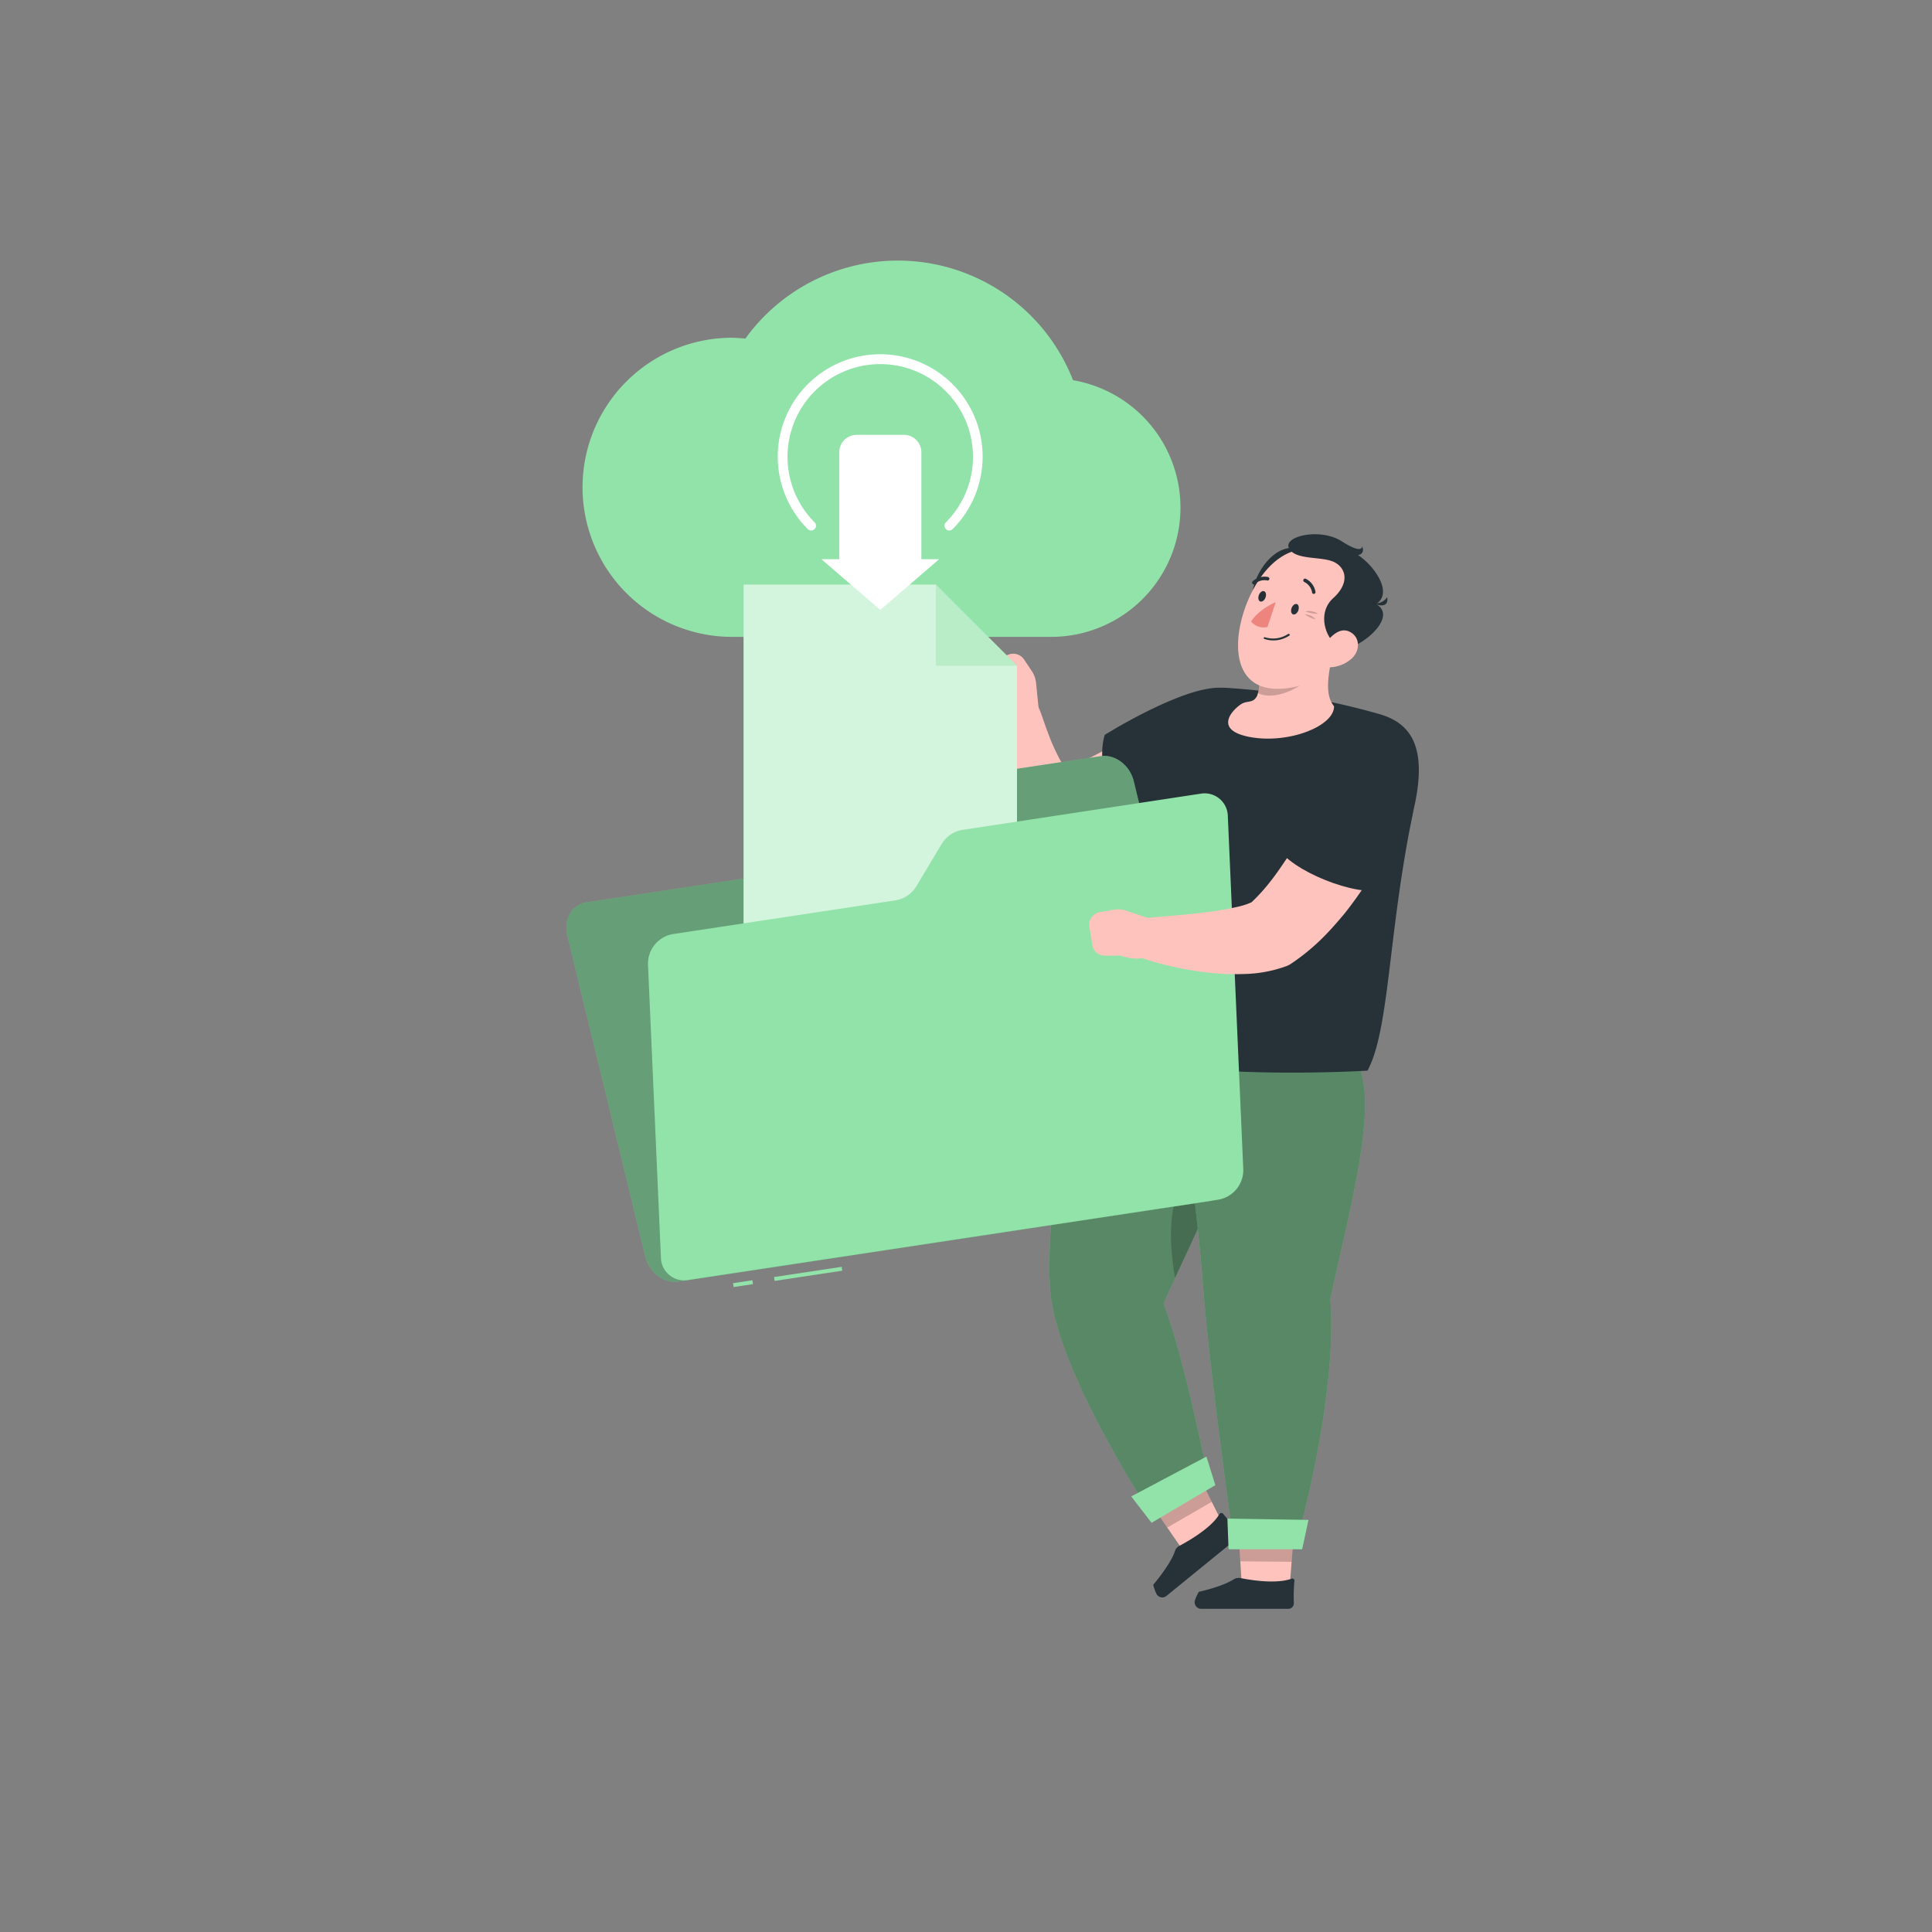 <svg xmlns="http://www.w3.org/2000/svg" viewBox="0 0 500 500"><rect x="0" y="0" width="500" height="500" fill="#808080" stroke="none"/><g id="freepik--Character--inject-36"><polygon points="296.58 387.31 309.26 379.99 317 395.48 306.41 401.62 296.58 387.31" style="fill:#ffc3bd"></polygon><polygon points="296.59 387.31 309.27 379.99 313.6 388.67 302.09 395.33 296.59 387.31" style="opacity:0.2"></polygon><path d="M301.14,337.35c9-20.8,23.77-45,17.71-67.28l-40.36-6.38s-8.34,49.86-6.69,70.31c1.72,21.26,26.82,59,26.82,59l14.45-8.48S306.79,352.26,301.14,337.35Z" style="fill:#92E3A9"></path><g style="opacity:0.4"><path d="M301.14,337.35c9-20.8,23.77-45,17.71-67.28l-40.36-6.38s-8.34,49.86-6.69,70.31c1.72,21.26,26.82,59,26.82,59l14.45-8.48S306.79,352.26,301.14,337.35Z"></path></g><polygon points="314.53 384.35 298.02 394.1 292.76 387.27 312.22 376.96 314.53 384.35" style="fill:#92E3A9"></polygon><path d="M304.09,330.78c4.86-10.53,10.46-21.75,13.63-33C308.19,299.38,300.11,307.12,304.09,330.78Z" style="opacity:0.2"></path><path d="M316.58,391.81a.6.6,0,0,0-1,.05c-2.08,3.57-8.07,7-10.39,8.22a2.38,2.38,0,0,0-1.13,1.37c-1.13,3.48-5.6,8.68-5.6,8.68a11,11,0,0,0,.81,2.32,1.7,1.7,0,0,0,2.59.59l18.41-15a1.42,1.42,0,0,0,.1-2.13A41.22,41.22,0,0,1,316.58,391.81Z" style="fill:#263238"></path><polygon points="320.39 394.37 335.02 394.51 333.69 411.79 321.46 411.69 320.39 394.37" style="fill:#ffc3bd"></polygon><path d="M335,409.13a.54.54,0,0,0-.73-.57c-4,1.46-10.71.35-13.24-.16a2.45,2.45,0,0,0-1.77.35c-3.24,2-9,3.2-9,3.2a12.58,12.58,0,0,0-1,2.19,1.69,1.69,0,0,0,1.6,2.22l22.56,0a1.43,1.43,0,0,0,1.43-1.48A40.62,40.62,0,0,1,335,409.13Z" style="fill:#263238"></path><polygon points="320.39 394.38 335.03 394.51 334.28 404.19 320.99 404.07 320.39 394.38" style="opacity:0.2"></polygon><path d="M344.29,336.16c4.56-21.73,12.77-50,7-61.2L304,267.64s5.87,45,7.42,65.91c1.61,21.77,8,66.76,8,66.76l15.83,0S346.3,362.08,344.29,336.16Z" style="fill:#92E3A9"></path><path d="M344.29,336.16c4.56-21.73,12.77-50,7-61.2L304,267.64s5.87,45,7.42,65.91c1.61,21.77,8,66.76,8,66.76l15.83,0S346.3,362.08,344.29,336.16Z" style="opacity:0.4"></path><polygon points="337 400.95 317.95 400.95 317.65 393.01 338.64 393.35 337 400.95" style="fill:#92E3A9"></polygon><path d="M316.5,199l-1.2,1-1.12.88c-.75.57-1.5,1.11-2.26,1.66-1.5,1.09-3.05,2.1-4.6,3.12a107.91,107.91,0,0,1-9.75,5.56,80.26,80.26,0,0,1-10.7,4.52,52.18,52.18,0,0,1-12.25,2.72l-.81.08a8.19,8.19,0,0,1-5.79-1.66,22.69,22.69,0,0,1-6.68-8.5,26.25,26.25,0,0,1-1.6-4.26,36.25,36.25,0,0,1-1-4.11q-.31-2-.48-4c-.09-1.31-.11-2.61-.11-3.9s.1-2.56.21-3.82l.23-1.91.33-2a5.2,5.2,0,0,1,9.91-1.2l.42,1c.15.37.33.94.51,1.42l.52,1.49c.34,1,.72,2,1.09,3a51.71,51.71,0,0,0,2.39,5.44,21.28,21.28,0,0,0,2.69,4.21,4.86,4.86,0,0,0,2.23,1.71l-6.6-1.59a43.22,43.22,0,0,0,7.66-2.65c1.33-.58,2.67-1.25,4-1.95s2.7-1.42,4-2.2c2.68-1.56,5.38-3.22,8-5,1.33-.87,2.64-1.78,3.95-2.67l1.94-1.37,1.79-1.27.41-.29A10.41,10.41,0,0,1,316.5,199Z" style="fill:#ffc3bd"></path><path d="M268.85,183.94l-5.17,3.37c-6.33,1.39-6.71-7.06-6.71-7.06l-1.82-4a3.27,3.27,0,0,1,1.41-4l3.59-2.38a3.41,3.41,0,0,1,4.72.59l2.14,3.18a6.83,6.83,0,0,1,1.12,3.09Z" style="fill:#ffc3bd"></path><path d="M316.16,178c-9.9-.59-30.25,12.18-30.25,12.18-2.34,7.46,1.74,21.6,7.71,25.1,0,0,15.15-6.51,22.27-12.84C324.51,194.81,336.19,179.2,316.16,178Z" style="fill:#263238"></path><path d="M317.08,178a185.35,185.35,0,0,1,40.13,6.87c7.55,2.28,12.25,7.93,8.87,23.59-6.86,31.77-6.3,57.72-12.17,68.62,0,0-68.68,4.24-77.87-11.6,1.86-39.23,20.66-69.12,29-81.48A13.7,13.7,0,0,1,317.08,178Z" style="fill:#263238"></path><path d="M321,182.37c1.77-1.27,3.24-.15,4.34-2.3a7.92,7.92,0,0,0,0-5.35l19.84-7.05c-1.4,6.68-2.5,12,.07,15.1.09,5.15-11.82,9.86-21.88,7.95C314.44,189,318.42,184.2,321,182.37Z" style="fill:#ffc3bd"></path><path d="M325.45,175.33l15-1.38c-4.54,5.18-11.61,7.31-14.93,5.37A8,8,0,0,0,325.45,175.33Z" style="opacity:0.2"></path><path d="M324,156.53c-.79-7.69,6.7-17.42,13-14.06S324,156.53,324,156.53Z" style="fill:#263238"></path><path d="M350.41,160.92c-4,8.75-6.86,14.62-13.51,16.42-13.2,3.59-17.55-3.66-16.28-13.46,1.15-8.81,7.45-21.66,17.58-21.8A13.26,13.26,0,0,1,350.41,160.92Z" style="fill:#ffc3bd"></path><path d="M348.12,167.93c-4.53-.65-7.85-8.83-3.11-13.11s3.11-8.38-.33-9.6-9.69-.34-11.12-3.4,8.1-5.28,13.63-1.76,5.25,1.39,5.25,1.39a1.33,1.33,0,0,1-1,2.18c4.35,2.89,9.17,9.85,4.68,12.7C361.74,159.52,353,167.08,348.12,167.93Z" style="fill:#263238"></path><path d="M354.69,155.85a3.48,3.48,0,0,0,4.3-1.3S359.94,158.27,354.69,155.85Z" style="fill:#263238"></path><path d="M332.49,165.13a7.8,7.8,0,0,0,1.23-.66.23.23,0,0,0,0-.33.28.28,0,0,0-.36-.07,7,7,0,0,1-6,.85.23.23,0,1,0-.17.43A7.3,7.3,0,0,0,332.49,165.13Z" style="fill:#263238"></path><path d="M337.82,158.23a4.35,4.35,0,0,1,3.26.61A8.63,8.63,0,0,1,337.82,158.23Z" style="opacity:0.2"></path><path d="M337.73,159a3.56,3.56,0,0,1,2.72,1.27A7.09,7.09,0,0,1,337.73,159Z" style="opacity:0.2"></path><path d="M349.85,170.4a9,9,0,0,1-6.57,2.29c-3.2-.22-2.78-2.74-1-5.2,1.58-2.23,4.17-5.4,7-4S352,168.41,349.85,170.4Z" style="fill:#ffc3bd"></path><path d="M336,158c-.28.73-.9,1.17-1.37,1s-.64-.93-.36-1.66.89-1.17,1.37-1S336.24,157.22,336,158Z" style="fill:#263238"></path><path d="M327.51,154.66c-.27.73-.89,1.17-1.36,1s-.64-.93-.36-1.66.89-1.17,1.36-1S327.79,153.93,327.51,154.66Z" style="fill:#263238"></path><path d="M330.15,155.85l-2.13,6.4a4.15,4.15,0,0,1-4.24-1.41C325.9,157.55,330.15,155.85,330.15,155.85Z" style="fill:#ed847e"></path><path d="M339.85,153.69a.36.36,0,0,0,.23,0,.46.46,0,0,0,.36-.54,4.61,4.61,0,0,0-2.52-3.37.45.45,0,0,0-.6.25.47.47,0,0,0,.25.6h0a3.67,3.67,0,0,1,2,2.69A.46.46,0,0,0,339.85,153.69Z" style="fill:#263238"></path><path d="M324.34,151.24a.44.44,0,0,0,.42-.1,3.62,3.62,0,0,1,3.18-.92.45.45,0,0,0,.56-.32.46.46,0,0,0-.32-.57,4.56,4.56,0,0,0-4,1.12.46.46,0,0,0,0,.65A.44.44,0,0,0,324.34,151.24Z" style="fill:#263238"></path><path d="M218.44,209l-4.34,11.85a6,6,0,0,1-4.71,3.95l-57.67,8.73c-3.72.57-5.92,4.39-4.91,8.53L167,325.2c1,4.15,4.84,7.05,8.56,6.49L312.83,310.9c3.72-.57,5.92-4.38,4.92-8.53L293.42,202.18c-1-4.15-4.84-7.05-8.56-6.49L223.15,205A6,6,0,0,0,218.44,209Z" style="fill:#92E3A9"></path><path d="M218.44,209l-4.34,11.85a6,6,0,0,1-4.71,3.95l-57.67,8.73c-3.72.57-5.92,4.39-4.91,8.53L167,325.2c1,4.15,4.84,7.05,8.56,6.49L312.83,310.9c3.72-.57,5.92-4.38,4.92-8.53L293.42,202.18c-1-4.15-4.84-7.05-8.56-6.49L223.15,205A6,6,0,0,0,218.44,209Z" style="opacity:0.3"></path><path d="M188.85,87.41a38.65,38.65,0,0,1,4.05.22A48.67,48.67,0,0,1,277.7,98.4,33.45,33.45,0,0,1,272,164.82H188.85a38.71,38.71,0,0,1,0-77.41Z" style="fill:#92E3A9"></path><polygon points="192.44 151.28 192.44 247.78 263.2 247.78 263.2 172.29 242.2 151.28 192.44 151.28" style="fill:#92E3A9"></polygon><polygon points="192.44 151.28 192.44 247.78 263.2 247.78 263.2 172.29 242.2 151.28 192.44 151.28" style="fill:#fff;opacity:0.6"></polygon><polygon points="242.2 172.29 242.2 151.28 263.2 172.29 242.2 172.29" style="fill:#92E3A9;opacity:0.4"></polygon><rect x="189.75" y="331.71" width="5.07" height="1.01" transform="translate(-47.46 32.44) rotate(-8.59)" style="fill:#92E3A9"></rect><rect x="200.31" y="329.15" width="17.71" height="1.01" transform="translate(-46.91 34.96) rotate(-8.59)" style="fill:#92E3A9"></rect><path d="M243.68,218.47l-6.53,10.89A7.7,7.7,0,0,1,231.8,233l-57.66,8.74a7.77,7.77,0,0,0-6.44,7.86l3.35,75.84a6,6,0,0,0,7,5.83l137.27-20.8a7.77,7.77,0,0,0,6.44-7.86l-4-91.38a6,6,0,0,0-7-5.83L249,214.79A7.66,7.66,0,0,0,243.68,218.47Z" style="fill:#92E3A9"></path><path d="M245.69,137.29a1.24,1.24,0,0,1-.88-2.12,24,24,0,1,0-34,0,1.24,1.24,0,0,1,0,1.76,1.26,1.26,0,0,1-1.76,0,26.51,26.51,0,1,1,37.49,0A1.24,1.24,0,0,1,245.69,137.29Z" style="fill:#fff"></path><path d="M238.45,144.72V117.05a4.51,4.51,0,0,0-4.51-4.51H221.7a4.51,4.51,0,0,0-4.51,4.51v27.67h-4.61l15.24,13.13,15.23-13.13Z" style="fill:#fff"></path><path d="M361.8,213.47l-.61,1.37-.57,1.25c-.39.83-.8,1.63-1.2,2.44-.81,1.61-1.69,3.17-2.57,4.74A106.42,106.42,0,0,1,351,232.4c-1.08,1.48-2.18,3-3.36,4.41s-2.43,2.86-3.75,4.26a55.51,55.51,0,0,1-9.09,7.88l-.69.47a5.8,5.8,0,0,1-1.13.59A33.85,33.85,0,0,1,322,252.07a63.58,63.58,0,0,1-9.45-.37,88.82,88.82,0,0,1-8.9-1.5,78.15,78.15,0,0,1-8.64-2.43,5.26,5.26,0,0,1,1.29-10.2l.21,0,8.11-.69c2.7-.24,5.36-.5,7.94-.85,1.29-.17,2.56-.34,3.79-.55s2.43-.47,3.57-.72a19.42,19.42,0,0,0,5.37-1.92l-1.81,1.06a47.26,47.26,0,0,0,5.38-5.89c.88-1.11,1.73-2.29,2.56-3.5s1.67-2.45,2.48-3.71c1.59-2.55,3.17-5.18,4.65-7.87.76-1.34,1.47-2.71,2.2-4.06l2-3.92.24-.47a10.42,10.42,0,0,1,18.78,9Z" style="fill:#ffc3bd"></path><path d="M365,195.79c4.81,17.28-7.4,34.46-7.4,34.46-6.47,1.85-23.52-4.79-27.14-11.15,0,0,5.95-16.34,13-25C350,186,362.17,185.66,365,195.79Z" style="fill:#263238"></path><path d="M298.31,238l1,6.1c-1.34,6.34-9.2,3.22-9.2,3.22l-4.38,0a3.27,3.27,0,0,1-3.06-2.92l-.7-4.26a3.41,3.41,0,0,1,2.48-4.06l3.77-.64a6.75,6.75,0,0,1,3.28.25Z" style="fill:#ffc3bd"></path></g></svg>